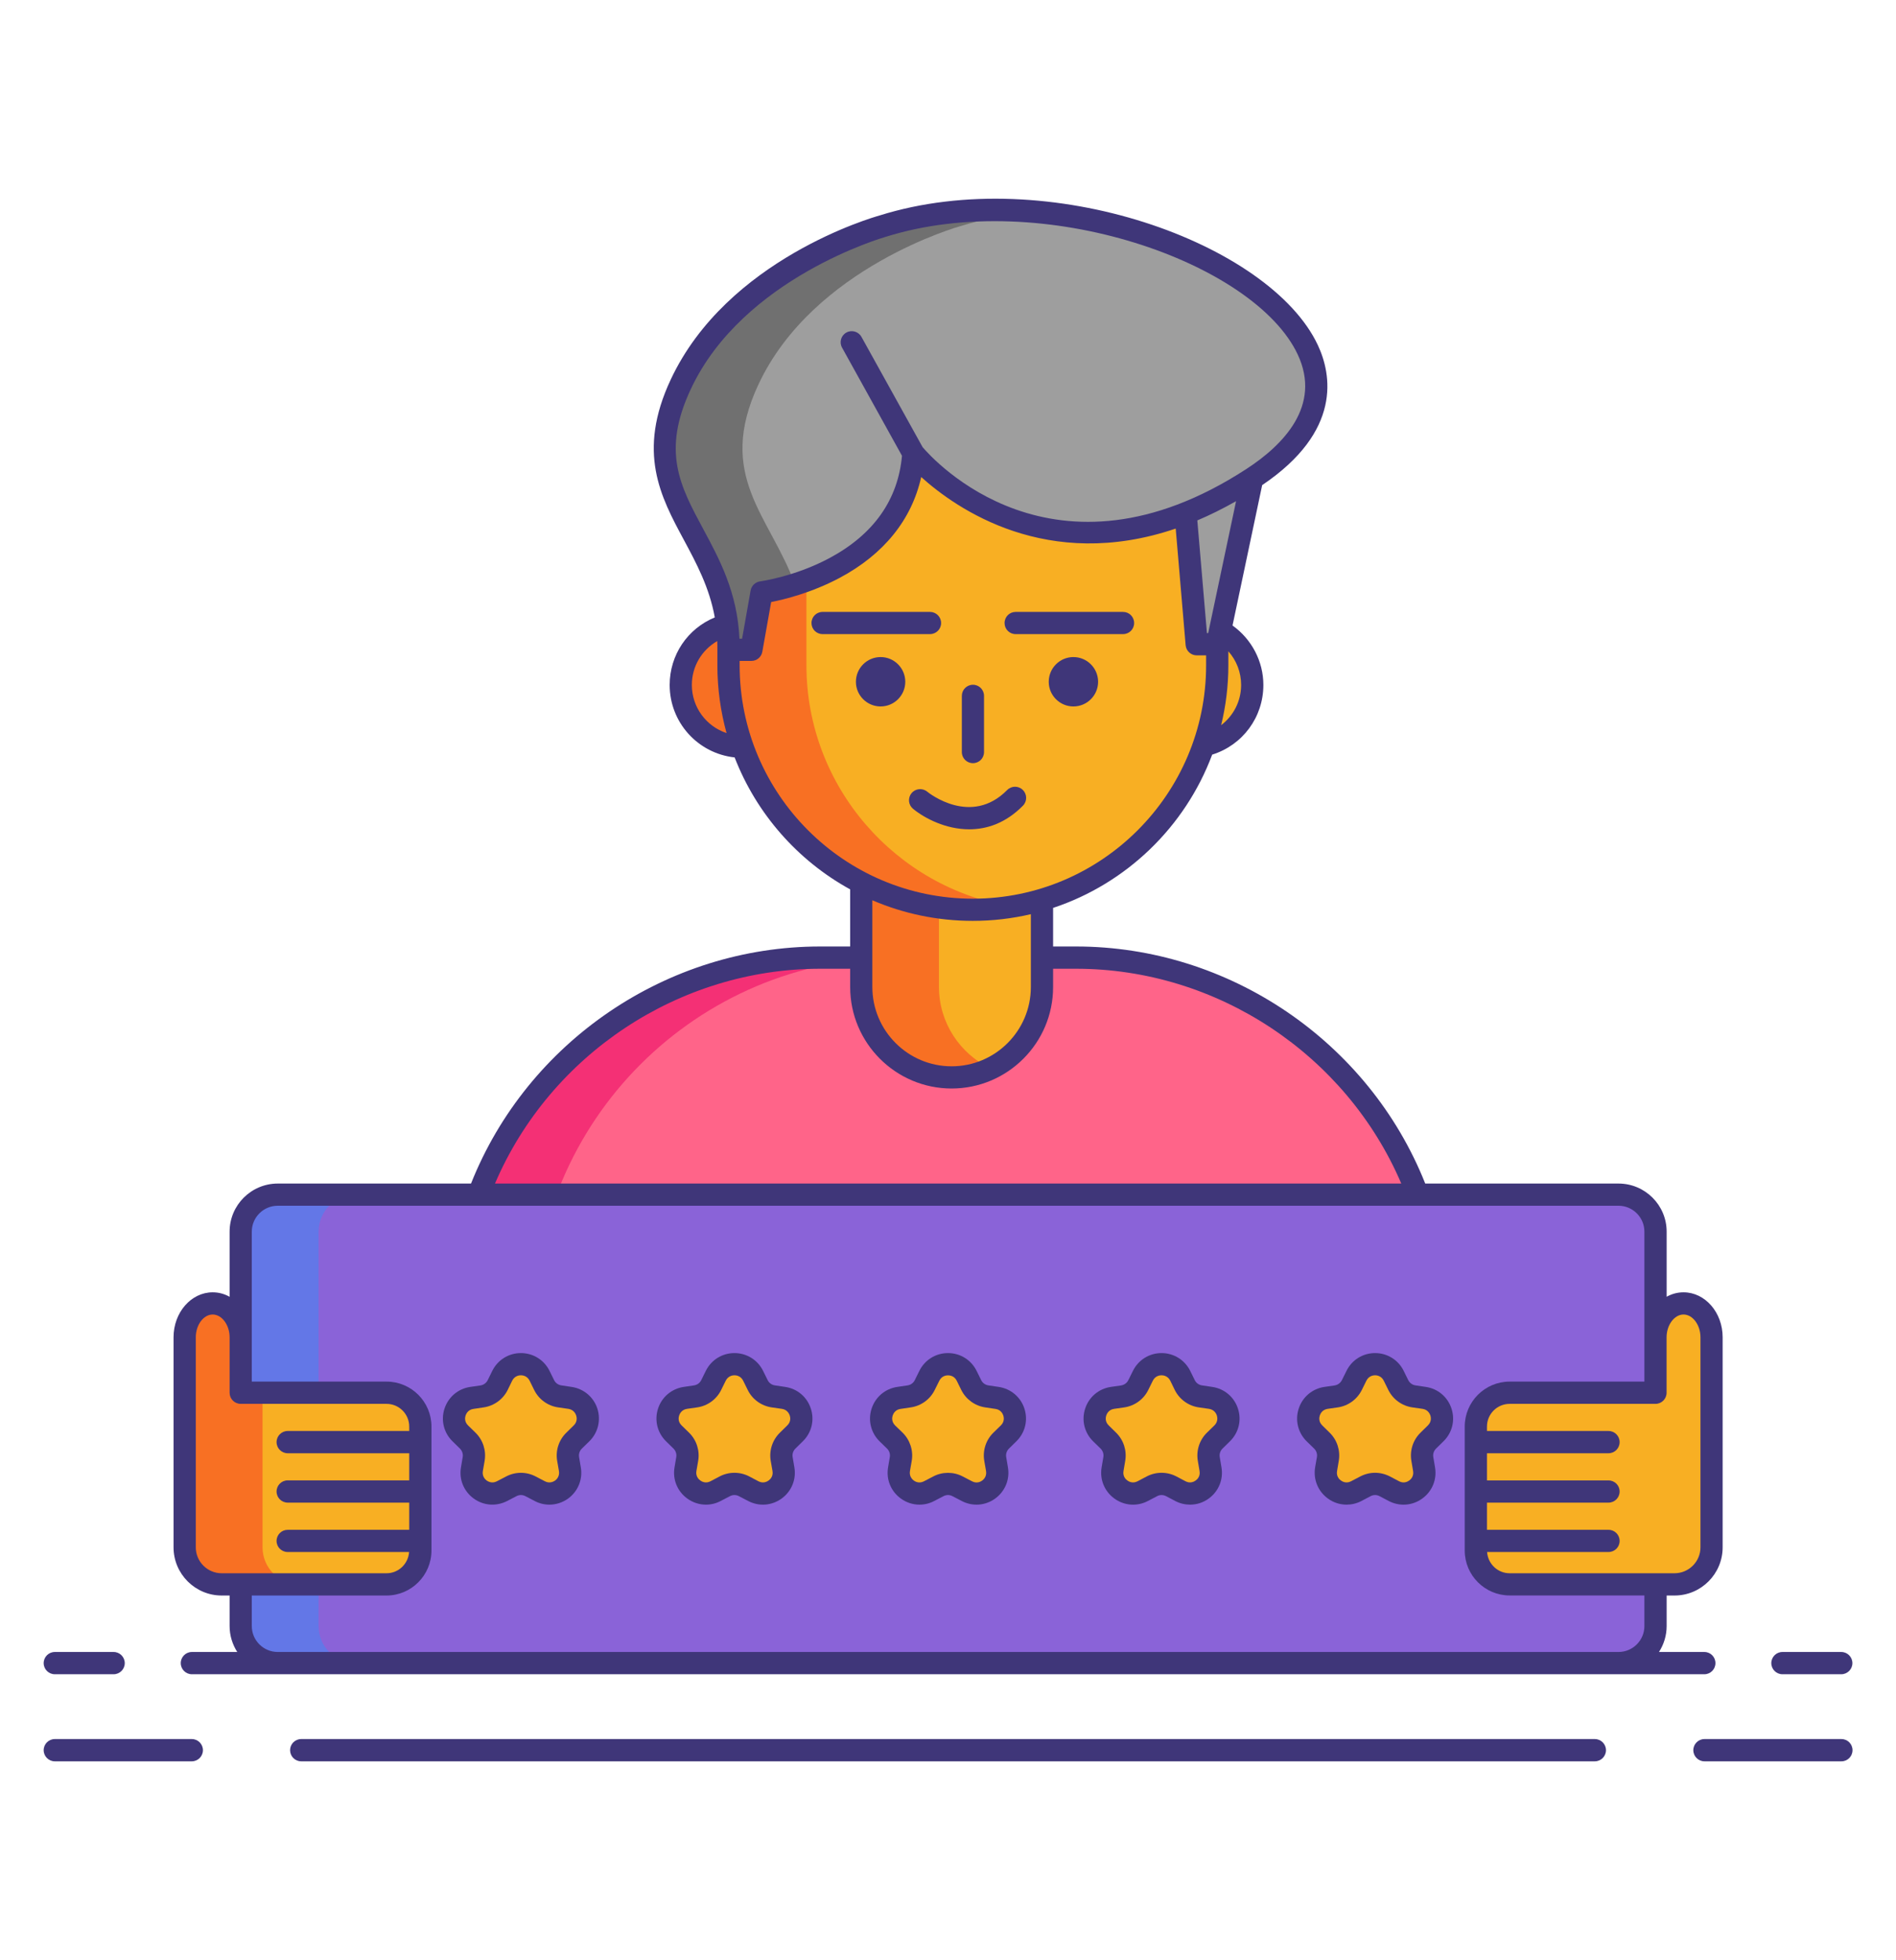 <svg width="30" height="31" viewBox="0 0 30 31" fill="none" xmlns="http://www.w3.org/2000/svg">
<path d="M17.029 15.144H12.98C9.794 15.144 7.211 17.727 7.211 20.913V22.32H22.798V20.913C22.798 17.727 20.215 15.144 17.029 15.144Z" fill="#FF6489"/>
<path d="M14.212 15.144H12.98C9.794 15.144 7.211 17.727 7.211 20.913V22.32H8.443V20.913C8.443 17.727 11.026 15.144 14.212 15.144Z" fill="#F43075"/>
<path d="M25.609 26.301H4.395C4.071 26.301 3.809 26.039 3.809 25.715V19.479C3.809 19.155 4.071 18.893 4.395 18.893H25.609C25.933 18.893 26.195 19.155 26.195 19.479V25.715C26.195 26.039 25.933 26.301 25.609 26.301Z" fill="#8A63D8"/>
<path d="M5.041 25.715V19.479C5.041 19.155 5.303 18.893 5.627 18.893H4.395C4.071 18.893 3.809 19.155 3.809 19.479V25.715C3.809 26.039 4.071 26.301 4.395 26.301H5.627C5.303 26.301 5.041 26.039 5.041 25.715Z" fill="#6377E7"/>
<path d="M24.961 25.715V19.479C24.961 19.155 24.699 18.893 24.375 18.893H25.607C25.931 18.893 26.193 19.155 26.193 19.479V25.715C26.193 26.039 25.931 26.301 25.607 26.301H24.375C24.699 26.301 24.961 26.039 24.961 25.715Z" fill="#8A63D8"/>
<path d="M6.116 25.056C6.41 25.056 6.651 24.815 6.651 24.52V24.368V22.56C6.651 22.266 6.41 22.025 6.116 22.025H3.809V21.148C3.809 20.853 3.609 20.612 3.365 20.612C3.121 20.612 2.922 20.853 2.922 21.148V22.326V24.47C2.922 24.793 3.184 25.056 3.508 25.056H6.031H6.116V25.056Z" fill="#F8AF23"/>
<path d="M4.154 24.47V22.326V22.025H3.809V21.148C3.809 20.854 3.609 20.613 3.365 20.613C3.121 20.613 2.922 20.854 2.922 21.148V22.326V24.47C2.922 24.794 3.184 25.056 3.508 25.056H4.74C4.416 25.056 4.154 24.794 4.154 24.47Z" fill="#F87023"/>
<path d="M23.887 25.056C23.592 25.056 23.352 24.815 23.352 24.521V24.369V22.56C23.352 22.266 23.592 22.025 23.887 22.025H26.194V21.148C26.194 20.854 26.394 20.613 26.637 20.613C26.881 20.613 27.081 20.854 27.081 21.148V22.326V24.47C27.081 24.794 26.818 25.056 26.495 25.056H23.971H23.887V25.056Z" fill="#F8AF23"/>
<path d="M11.748 11.81C12.289 11.81 12.727 11.372 12.727 10.832C12.727 10.291 12.289 9.853 11.748 9.853C11.208 9.853 10.77 10.291 10.77 10.832C10.77 11.372 11.208 11.81 11.748 11.81Z" fill="#F87023"/>
<path d="M18.834 11.81C19.375 11.81 19.813 11.372 19.813 10.832C19.813 10.291 19.375 9.853 18.834 9.853C18.294 9.853 17.855 10.291 17.855 10.832C17.855 11.372 18.294 11.81 18.834 11.81Z" fill="#F8AF23"/>
<path d="M15.055 17.038C14.268 17.038 13.625 16.395 13.625 15.608V14.023C13.625 13.237 14.268 12.594 15.055 12.594C15.841 12.594 16.484 13.237 16.484 14.023V15.608C16.484 16.395 15.841 17.038 15.055 17.038Z" fill="#F8AF23"/>
<path d="M14.857 15.608V14.023C14.857 13.458 15.191 12.967 15.671 12.736C15.484 12.646 15.275 12.594 15.055 12.594C14.268 12.594 13.625 13.237 13.625 14.023V15.608C13.625 16.395 14.268 17.038 15.055 17.038C15.275 17.038 15.484 16.986 15.671 16.896C15.191 16.665 14.857 16.174 14.857 15.608Z" fill="#F87023"/>
<path d="M15.394 14.387C13.267 14.387 11.527 12.647 11.527 10.521V8.991C11.527 6.865 13.267 5.125 15.394 5.125C17.52 5.125 19.261 6.865 19.261 8.991V10.521C19.26 12.648 17.52 14.387 15.394 14.387Z" fill="#F8AF23"/>
<path d="M12.76 10.521V8.991C12.76 7.074 14.174 5.472 16.01 5.175C15.809 5.142 15.604 5.125 15.394 5.125C13.267 5.125 11.527 6.865 11.527 8.991V10.521C11.527 12.648 13.267 14.387 15.394 14.387C15.604 14.387 15.809 14.37 16.01 14.337C14.174 14.04 12.76 12.438 12.76 10.521Z" fill="#F87023"/>
<path d="M13.934 11.172C14.149 11.172 14.324 10.997 14.324 10.782C14.324 10.566 14.149 10.391 13.934 10.391C13.718 10.391 13.543 10.566 13.543 10.782C13.543 10.997 13.718 11.172 13.934 11.172Z" fill="#3F3679"/>
<path d="M16.984 11.172C17.2 11.172 17.375 10.997 17.375 10.782C17.375 10.566 17.2 10.391 16.984 10.391C16.769 10.391 16.594 10.566 16.594 10.782C16.594 10.997 16.769 11.172 16.984 11.172Z" fill="#3F3679"/>
<path d="M18.758 8.117L18.934 10.188H19.259L19.813 7.566C19.813 7.566 19.109 7.218 18.758 8.117Z" fill="#9E9E9E"/>
<path d="M11.528 10.276H11.891L12.052 9.368C12.052 9.368 14.322 9.075 14.454 7.171C14.454 7.171 16.52 9.705 19.816 7.566C23.111 5.427 17.638 2.425 13.965 3.577C13.965 3.577 11.643 4.221 10.773 6.077C9.903 7.932 11.551 8.44 11.528 10.276Z" fill="#9E9E9E"/>
<path d="M12.002 6.077C12.871 4.222 15.193 3.577 15.193 3.577C15.567 3.46 15.96 3.386 16.36 3.35C15.546 3.279 14.716 3.34 13.961 3.577C13.961 3.577 11.639 4.222 10.769 6.077C9.9 7.932 11.547 8.44 11.524 10.276H11.887L12.048 9.368C12.048 9.368 12.27 9.339 12.578 9.242C12.183 8.157 11.32 7.53 12.002 6.077Z" fill="#707070"/>
<path d="M8.541 21.757L8.613 21.903C8.661 22 8.754 22.068 8.861 22.083L9.022 22.107C9.292 22.146 9.4 22.478 9.205 22.669L9.088 22.782C9.011 22.858 8.975 22.967 8.993 23.073L9.021 23.234C9.067 23.503 8.785 23.708 8.543 23.581L8.399 23.505C8.303 23.455 8.189 23.455 8.093 23.505L7.949 23.581C7.707 23.708 7.425 23.503 7.471 23.234L7.498 23.073C7.517 22.967 7.481 22.858 7.404 22.782L7.287 22.669C7.092 22.478 7.2 22.146 7.47 22.107L7.631 22.083C7.738 22.068 7.831 22 7.879 21.903L7.951 21.757C8.071 21.512 8.42 21.512 8.541 21.757Z" fill="#F8AF23"/>
<path d="M11.92 21.757L11.992 21.903C12.04 22 12.133 22.068 12.24 22.083L12.401 22.107C12.671 22.146 12.779 22.478 12.584 22.669L12.467 22.782C12.389 22.858 12.354 22.967 12.372 23.073L12.4 23.234C12.446 23.503 12.164 23.708 11.922 23.581L11.778 23.505C11.682 23.455 11.568 23.455 11.472 23.505L11.328 23.581C11.086 23.708 10.804 23.503 10.85 23.234L10.877 23.073C10.896 22.967 10.86 22.858 10.783 22.782L10.666 22.669C10.471 22.478 10.579 22.146 10.849 22.107L11.01 22.083C11.117 22.068 11.21 22 11.258 21.903L11.33 21.757C11.45 21.512 11.799 21.512 11.92 21.757Z" fill="#F8AF23"/>
<path d="M15.299 21.757L15.371 21.903C15.419 22 15.512 22.068 15.619 22.083L15.78 22.107C16.05 22.146 16.158 22.478 15.962 22.669L15.846 22.782C15.768 22.858 15.733 22.967 15.751 23.073L15.779 23.234C15.825 23.503 15.543 23.708 15.301 23.581L15.157 23.505C15.061 23.455 14.946 23.455 14.851 23.505L14.707 23.581C14.465 23.708 14.183 23.503 14.229 23.234L14.256 23.073C14.275 22.967 14.239 22.858 14.162 22.782L14.045 22.669C13.85 22.478 13.958 22.146 14.228 22.107L14.389 22.083C14.496 22.068 14.588 22 14.637 21.903L14.709 21.757C14.829 21.512 15.178 21.512 15.299 21.757Z" fill="#F8AF23"/>
<path d="M18.678 21.757L18.75 21.903C18.798 22 18.89 22.068 18.998 22.083L19.159 22.107C19.429 22.146 19.537 22.478 19.341 22.669L19.225 22.782C19.147 22.858 19.112 22.967 19.13 23.073L19.158 23.234C19.204 23.503 18.921 23.708 18.68 23.581L18.536 23.505C18.44 23.455 18.325 23.455 18.229 23.505L18.085 23.581C17.844 23.708 17.561 23.503 17.608 23.234L17.635 23.073C17.654 22.967 17.618 22.858 17.541 22.782L17.424 22.669C17.229 22.478 17.337 22.146 17.607 22.107L17.767 22.083C17.875 22.068 17.967 22 18.015 21.903L18.087 21.757C18.208 21.512 18.557 21.512 18.678 21.757Z" fill="#F8AF23"/>
<path d="M22.057 21.757L22.129 21.903C22.177 22 22.269 22.068 22.377 22.083L22.538 22.107C22.808 22.146 22.916 22.478 22.72 22.669L22.604 22.782C22.526 22.858 22.491 22.967 22.509 23.073L22.537 23.234C22.583 23.503 22.3 23.708 22.059 23.581L21.915 23.505C21.819 23.455 21.704 23.455 21.608 23.505L21.464 23.581C21.223 23.708 20.94 23.503 20.987 23.234L21.014 23.073C21.032 22.967 20.997 22.858 20.919 22.782L20.803 22.669C20.608 22.478 20.715 22.146 20.985 22.107L21.146 22.083C21.254 22.068 21.346 22 21.394 21.903L21.466 21.757C21.587 21.512 21.936 21.512 22.057 21.757Z" fill="#F8AF23"/>
<path d="M3.035 27.502H0.867C0.77 27.502 0.691 27.581 0.691 27.678C0.691 27.775 0.77 27.854 0.867 27.854H3.035C3.132 27.854 3.211 27.775 3.211 27.678C3.211 27.581 3.132 27.502 3.035 27.502Z" fill="#3F3679"/>
<path d="M29.137 27.502H26.969C26.872 27.502 26.793 27.581 26.793 27.678C26.793 27.775 26.872 27.854 26.969 27.854H29.137C29.234 27.854 29.312 27.775 29.312 27.678C29.312 27.581 29.234 27.502 29.137 27.502Z" fill="#3F3679"/>
<path d="M25.235 27.502H4.766C4.668 27.502 4.59 27.581 4.59 27.678C4.59 27.775 4.668 27.854 4.766 27.854H25.235C25.332 27.854 25.411 27.775 25.411 27.678C25.411 27.581 25.332 27.502 25.235 27.502Z" fill="#3F3679"/>
<path d="M0.867 26.477H1.798C1.895 26.477 1.974 26.398 1.974 26.301C1.974 26.204 1.895 26.125 1.798 26.125H0.867C0.77 26.125 0.691 26.204 0.691 26.301C0.691 26.398 0.77 26.477 0.867 26.477Z" fill="#3F3679"/>
<path d="M28.203 26.477H29.134C29.231 26.477 29.31 26.398 29.31 26.301C29.31 26.204 29.231 26.125 29.134 26.125H28.203C28.106 26.125 28.027 26.204 28.027 26.301C28.027 26.398 28.106 26.477 28.203 26.477Z" fill="#3F3679"/>
<path d="M27.143 26.301C27.143 26.204 27.065 26.125 26.968 26.125H26.25C26.326 26.006 26.371 25.866 26.371 25.715V25.232H26.495C26.916 25.232 27.257 24.89 27.257 24.47V21.148C27.257 20.756 26.98 20.437 26.638 20.437C26.542 20.437 26.452 20.462 26.371 20.507V19.478C26.371 19.058 26.029 18.717 25.609 18.717H22.551C21.658 16.472 19.447 14.968 17.026 14.968H16.663V14.358C17.824 13.973 18.753 13.075 19.18 11.934C19.661 11.784 19.99 11.343 19.99 10.832C19.99 10.458 19.804 10.107 19.502 9.892L19.971 7.672C21.239 6.818 21.069 5.919 20.851 5.456C20.095 3.849 16.593 2.568 13.916 3.408C13.819 3.435 11.506 4.096 10.613 6.002C10.074 7.151 10.453 7.856 10.82 8.537C11.019 8.908 11.224 9.288 11.31 9.764C10.879 9.941 10.596 10.358 10.596 10.832C10.596 11.425 11.042 11.915 11.624 11.978C11.97 12.87 12.622 13.609 13.452 14.065V14.968H12.977C10.555 14.968 8.346 16.471 7.453 18.717H4.395C3.975 18.717 3.633 19.058 3.633 19.478V20.508C3.552 20.462 3.461 20.437 3.365 20.437C3.024 20.437 2.746 20.756 2.746 21.148V24.47C2.746 24.89 3.088 25.232 3.508 25.232H3.633V25.715C3.633 25.866 3.678 26.006 3.754 26.125H3.036C2.939 26.125 2.86 26.204 2.86 26.301C2.86 26.398 2.939 26.477 3.036 26.477H4.395H25.609H26.968C27.065 26.477 27.143 26.398 27.143 26.301ZM26.638 20.788C26.783 20.788 26.906 20.953 26.906 21.148V24.47C26.906 24.696 26.722 24.88 26.495 24.88H23.887C23.697 24.88 23.543 24.731 23.53 24.544H25.451C25.549 24.544 25.627 24.466 25.627 24.369C25.627 24.271 25.549 24.193 25.451 24.193H23.528V23.763H25.451C25.549 23.763 25.627 23.684 25.627 23.587C25.627 23.49 25.549 23.412 25.451 23.412H23.528V22.982H25.451C25.549 22.982 25.627 22.903 25.627 22.806C25.627 22.709 25.549 22.63 25.451 22.63H23.528V22.56C23.528 22.362 23.689 22.201 23.887 22.201H26.195C26.292 22.201 26.37 22.122 26.37 22.025V21.605C26.37 21.605 26.37 21.604 26.37 21.604V21.146C26.371 20.952 26.494 20.788 26.638 20.788ZM19.117 10.012H19.097L18.945 8.23C19.144 8.146 19.349 8.044 19.558 7.926L19.117 10.012ZM19.322 11.468C19.396 11.164 19.436 10.847 19.436 10.521V10.3C19.564 10.444 19.638 10.631 19.638 10.832C19.638 11.09 19.516 11.32 19.322 11.468ZM10.931 6.152C11.755 4.393 13.988 3.753 14.016 3.745C16.502 2.965 19.849 4.151 20.533 5.605C20.916 6.419 20.301 7.041 19.718 7.419C16.67 9.397 14.758 7.26 14.598 7.071L13.631 5.328C13.584 5.243 13.477 5.212 13.392 5.259C13.307 5.306 13.276 5.413 13.324 5.498L14.272 7.208C14.208 7.906 13.824 8.45 13.128 8.824C12.579 9.119 12.033 9.193 12.028 9.194C11.952 9.204 11.891 9.262 11.877 9.337L11.742 10.101H11.7C11.668 9.37 11.383 8.841 11.129 8.37C10.759 7.683 10.467 7.14 10.931 6.152ZM10.947 10.832C10.947 10.539 11.104 10.279 11.349 10.138C11.351 10.182 11.351 10.228 11.351 10.274V10.521C11.351 10.892 11.402 11.252 11.496 11.593C11.176 11.487 10.947 11.186 10.947 10.832ZM11.703 10.521V10.452H11.889C11.975 10.452 12.047 10.391 12.062 10.307L12.202 9.521C12.41 9.48 12.841 9.375 13.285 9.139C13.985 8.766 14.425 8.219 14.576 7.544C15.136 8.049 16.573 9.049 18.603 8.359L18.76 10.203C18.768 10.294 18.844 10.364 18.935 10.364H19.084V10.521C19.084 12.556 17.428 14.212 15.393 14.212C13.358 14.212 11.703 12.556 11.703 10.521ZM15.393 14.563C15.709 14.563 16.016 14.526 16.311 14.457V15.609C16.311 16.3 15.749 16.863 15.057 16.863C14.366 16.863 13.803 16.3 13.803 15.609V14.237C14.292 14.447 14.829 14.563 15.393 14.563ZM12.977 15.32H13.452V15.609C13.452 16.494 14.172 17.214 15.057 17.214C15.943 17.214 16.663 16.494 16.663 15.609V15.32H17.026C19.257 15.32 21.299 16.676 22.172 18.717H7.832C8.705 16.676 10.745 15.32 12.977 15.32ZM3.098 24.47V21.148C3.098 20.953 3.22 20.788 3.365 20.788C3.51 20.788 3.633 20.953 3.633 21.148V22.025C3.633 22.122 3.711 22.201 3.809 22.201H6.116C6.314 22.201 6.475 22.362 6.475 22.56V22.63H4.552C4.455 22.63 4.376 22.709 4.376 22.806C4.376 22.903 4.455 22.982 4.552 22.982H6.475V23.411H4.552C4.455 23.411 4.376 23.49 4.376 23.587C4.376 23.684 4.455 23.763 4.552 23.763H6.475V24.193H4.552C4.455 24.193 4.376 24.271 4.376 24.369C4.376 24.466 4.455 24.544 4.552 24.544H6.473C6.46 24.731 6.306 24.88 6.116 24.88H3.508C3.282 24.88 3.098 24.696 3.098 24.47ZM4.395 26.125C4.168 26.125 3.984 25.941 3.984 25.715V25.232H6.116C6.508 25.232 6.827 24.912 6.827 24.52V22.56C6.827 22.168 6.508 21.849 6.116 21.849H3.984V21.536C3.984 21.536 3.984 21.536 3.984 21.535V19.478C3.984 19.252 4.168 19.068 4.395 19.068H25.609C25.835 19.068 26.019 19.252 26.019 19.478V21.145C26.019 21.146 26.019 21.147 26.019 21.148V21.849H23.887C23.495 21.849 23.176 22.168 23.176 22.56V24.52C23.176 24.912 23.495 25.231 23.887 25.231H26.019V25.715C26.019 25.941 25.835 26.125 25.609 26.125H4.395V26.125Z" fill="#3F3679"/>
<path d="M15.395 12.069C15.492 12.069 15.57 11.991 15.57 11.893V11.005C15.57 10.908 15.492 10.829 15.395 10.829C15.297 10.829 15.219 10.908 15.219 11.005V11.893C15.219 11.991 15.297 12.069 15.395 12.069Z" fill="#3F3679"/>
<path d="M14.891 9.853C14.891 9.755 14.812 9.677 14.715 9.677H13.016C12.918 9.677 12.84 9.755 12.84 9.853C12.84 9.95 12.918 10.028 13.016 10.028H14.715C14.812 10.028 14.891 9.95 14.891 9.853Z" fill="#3F3679"/>
<path d="M16.07 10.028H17.77C17.867 10.028 17.945 9.95 17.945 9.853C17.945 9.755 17.867 9.677 17.77 9.677H16.07C15.973 9.677 15.895 9.755 15.895 9.853C15.895 9.95 15.973 10.028 16.07 10.028Z" fill="#3F3679"/>
<path d="M16.184 12.493C16.116 12.424 16.004 12.425 15.936 12.494C15.367 13.071 14.699 12.543 14.67 12.519C14.595 12.458 14.484 12.469 14.423 12.544C14.361 12.619 14.372 12.729 14.447 12.791C14.632 12.942 14.965 13.115 15.336 13.115C15.614 13.115 15.913 13.018 16.186 12.741C16.254 12.672 16.254 12.561 16.184 12.493Z" fill="#3F3679"/>
<path d="M9.044 21.933L8.883 21.909C8.833 21.902 8.789 21.871 8.767 21.825L8.695 21.679C8.609 21.506 8.436 21.398 8.242 21.398C8.048 21.398 7.875 21.506 7.789 21.68L7.717 21.826C7.695 21.871 7.652 21.902 7.602 21.91L7.441 21.933C7.249 21.961 7.093 22.093 7.033 22.277C6.973 22.461 7.022 22.659 7.161 22.794L7.277 22.908C7.313 22.943 7.33 22.994 7.321 23.044L7.294 23.204C7.261 23.395 7.338 23.584 7.495 23.698C7.651 23.812 7.855 23.826 8.027 23.736L8.171 23.661C8.216 23.637 8.269 23.637 8.314 23.661L8.458 23.736C8.532 23.776 8.613 23.795 8.693 23.795C8.798 23.795 8.901 23.762 8.99 23.698C9.146 23.584 9.223 23.395 9.19 23.204L9.163 23.044C9.154 22.994 9.171 22.943 9.207 22.908L9.324 22.794C9.462 22.659 9.511 22.461 9.452 22.276C9.392 22.092 9.235 21.961 9.044 21.933ZM9.078 22.542L8.962 22.656C8.842 22.772 8.788 22.939 8.816 23.103L8.844 23.264C8.858 23.348 8.806 23.397 8.783 23.414C8.759 23.43 8.697 23.465 8.621 23.425L8.477 23.35C8.33 23.272 8.154 23.272 8.007 23.35L7.863 23.425C7.787 23.465 7.725 23.43 7.701 23.414C7.678 23.397 7.626 23.348 7.64 23.264L7.668 23.103C7.696 22.939 7.642 22.772 7.523 22.656L7.406 22.542C7.344 22.482 7.358 22.412 7.367 22.385C7.376 22.358 7.406 22.293 7.491 22.281L7.652 22.257C7.817 22.233 7.959 22.13 8.033 21.981L8.104 21.835C8.143 21.758 8.213 21.749 8.242 21.749C8.271 21.749 8.342 21.758 8.38 21.835L8.452 21.981C8.525 22.13 8.667 22.233 8.832 22.257L8.993 22.28C9.078 22.293 9.108 22.358 9.117 22.385C9.126 22.412 9.14 22.482 9.078 22.542Z" fill="#3F3679"/>
<path d="M12.423 21.933L12.262 21.909C12.212 21.902 12.168 21.871 12.146 21.825L12.074 21.679C11.988 21.506 11.815 21.398 11.621 21.398C11.427 21.398 11.254 21.506 11.168 21.679L11.096 21.825C11.074 21.871 11.03 21.902 10.981 21.909L10.819 21.933C10.628 21.961 10.472 22.092 10.412 22.276C10.352 22.461 10.401 22.659 10.54 22.794L10.656 22.908C10.692 22.943 10.709 22.994 10.7 23.044L10.673 23.204C10.64 23.395 10.717 23.584 10.874 23.698C10.962 23.762 11.066 23.795 11.17 23.795C11.25 23.795 11.331 23.776 11.405 23.736L11.549 23.661C11.594 23.637 11.648 23.637 11.692 23.661L11.836 23.736C12.008 23.827 12.211 23.812 12.368 23.698C12.525 23.584 12.602 23.395 12.569 23.204L12.542 23.044C12.533 22.994 12.55 22.943 12.586 22.908L12.702 22.794C12.841 22.659 12.89 22.461 12.83 22.277C12.771 22.092 12.614 21.96 12.423 21.933ZM12.457 22.542L12.341 22.656C12.222 22.772 12.167 22.939 12.195 23.103L12.223 23.263C12.238 23.348 12.185 23.396 12.162 23.413C12.139 23.43 12.076 23.465 12 23.425L11.856 23.349C11.709 23.272 11.533 23.272 11.386 23.349L11.242 23.425C11.166 23.465 11.104 23.43 11.081 23.413C11.057 23.396 11.005 23.348 11.019 23.263L11.047 23.103C11.075 22.939 11.021 22.772 10.902 22.656L10.785 22.542C10.723 22.482 10.737 22.412 10.746 22.385C10.755 22.358 10.785 22.293 10.87 22.28L11.031 22.257C11.196 22.233 11.338 22.13 11.411 21.981L11.483 21.835C11.522 21.758 11.592 21.749 11.621 21.749C11.65 21.749 11.721 21.758 11.759 21.835L11.831 21.981C11.904 22.13 12.046 22.233 12.211 22.257L12.372 22.28C12.457 22.293 12.487 22.358 12.496 22.385C12.505 22.412 12.519 22.482 12.457 22.542Z" fill="#3F3679"/>
<path d="M15.801 21.933L15.64 21.909C15.59 21.902 15.547 21.871 15.525 21.826L15.453 21.68C15.367 21.506 15.194 21.398 15 21.398C14.806 21.398 14.633 21.506 14.547 21.679L14.475 21.825C14.453 21.871 14.409 21.902 14.36 21.909L14.198 21.933C14.007 21.961 13.851 22.092 13.791 22.277C13.731 22.461 13.78 22.659 13.918 22.794L14.035 22.908C14.071 22.943 14.088 22.994 14.079 23.044L14.052 23.204C14.019 23.395 14.096 23.584 14.253 23.698C14.341 23.762 14.445 23.795 14.549 23.795C14.629 23.795 14.71 23.776 14.784 23.736L14.928 23.661C14.973 23.637 15.027 23.637 15.071 23.661L15.215 23.736C15.387 23.827 15.591 23.812 15.747 23.698C15.904 23.584 15.981 23.395 15.948 23.204L15.921 23.044C15.912 22.994 15.929 22.943 15.965 22.908L16.081 22.794C16.22 22.659 16.269 22.461 16.209 22.276C16.149 22.092 15.993 21.961 15.801 21.933ZM15.836 22.542L15.719 22.656C15.6 22.772 15.546 22.939 15.574 23.103L15.602 23.264C15.616 23.349 15.564 23.397 15.541 23.414C15.518 23.431 15.455 23.466 15.379 23.425L15.235 23.35C15.161 23.311 15.081 23.292 15 23.292C14.919 23.292 14.838 23.311 14.765 23.35L14.621 23.425C14.545 23.465 14.482 23.431 14.459 23.414C14.436 23.397 14.384 23.348 14.398 23.264L14.426 23.103C14.454 22.939 14.399 22.772 14.281 22.656L14.164 22.543C14.102 22.482 14.116 22.413 14.125 22.385C14.134 22.358 14.164 22.293 14.249 22.281L14.41 22.257C14.575 22.233 14.717 22.13 14.79 21.981L14.863 21.835C14.901 21.758 14.972 21.75 15 21.75C15.029 21.75 15.1 21.758 15.138 21.835L15.21 21.981C15.284 22.13 15.426 22.233 15.59 22.257L15.751 22.281C15.836 22.293 15.866 22.358 15.875 22.385C15.884 22.412 15.898 22.482 15.836 22.542Z" fill="#3F3679"/>
<path d="M19.18 21.933L19.019 21.909C18.969 21.902 18.926 21.871 18.904 21.825L18.832 21.679C18.746 21.506 18.572 21.398 18.379 21.398C18.185 21.398 18.012 21.506 17.926 21.68L17.854 21.825C17.832 21.871 17.788 21.902 17.738 21.91L17.577 21.933C17.386 21.961 17.229 22.093 17.17 22.277C17.11 22.461 17.159 22.659 17.297 22.794L17.414 22.908C17.45 22.943 17.467 22.994 17.458 23.044L17.431 23.204C17.398 23.395 17.475 23.584 17.632 23.698C17.788 23.812 17.992 23.827 18.163 23.737L18.308 23.661C18.352 23.637 18.406 23.637 18.451 23.661L18.595 23.737C18.669 23.776 18.75 23.795 18.83 23.795C18.934 23.795 19.038 23.763 19.126 23.698C19.283 23.584 19.36 23.395 19.327 23.204L19.3 23.044C19.291 22.994 19.308 22.943 19.344 22.908L19.46 22.794C19.599 22.659 19.648 22.461 19.588 22.277C19.529 22.093 19.372 21.96 19.18 21.933ZM19.215 22.542L19.098 22.656C18.979 22.772 18.925 22.939 18.953 23.103L18.98 23.263C18.995 23.348 18.943 23.397 18.919 23.413C18.896 23.43 18.834 23.465 18.758 23.425L18.614 23.349C18.467 23.272 18.291 23.272 18.144 23.349L18 23.425C17.923 23.465 17.861 23.43 17.838 23.413C17.815 23.397 17.762 23.348 17.777 23.263L17.804 23.103C17.832 22.939 17.778 22.772 17.659 22.656L17.543 22.542C17.481 22.482 17.495 22.412 17.504 22.385C17.513 22.358 17.542 22.293 17.628 22.28L17.789 22.257C17.953 22.233 18.096 22.13 18.169 21.981L18.241 21.835C18.279 21.758 18.35 21.749 18.379 21.749C18.407 21.749 18.478 21.758 18.517 21.835L18.588 21.981C18.662 22.13 18.804 22.233 18.969 22.257L19.13 22.28C19.215 22.293 19.245 22.358 19.254 22.385C19.262 22.412 19.276 22.482 19.215 22.542Z" fill="#3F3679"/>
<path d="M22.559 21.933L22.398 21.909C22.348 21.902 22.305 21.871 22.282 21.825L22.21 21.679C22.125 21.506 21.951 21.398 21.758 21.398C21.564 21.398 21.39 21.506 21.305 21.68L21.233 21.825C21.21 21.871 21.167 21.902 21.117 21.91L20.956 21.933C20.765 21.961 20.608 22.093 20.549 22.277C20.489 22.461 20.538 22.659 20.676 22.794L20.793 22.908C20.829 22.943 20.846 22.994 20.837 23.044L20.809 23.204C20.777 23.395 20.854 23.584 21.011 23.698C21.099 23.763 21.203 23.795 21.307 23.795C21.387 23.795 21.468 23.776 21.542 23.737L21.686 23.661C21.731 23.637 21.785 23.637 21.829 23.661L21.973 23.737C22.145 23.827 22.348 23.812 22.505 23.698C22.662 23.584 22.739 23.395 22.706 23.204L22.679 23.044C22.67 22.994 22.687 22.943 22.723 22.908L22.839 22.794C22.978 22.659 23.027 22.461 22.967 22.277C22.907 22.092 22.751 21.96 22.559 21.933ZM22.593 22.542L22.477 22.656C22.358 22.772 22.304 22.939 22.332 23.103L22.359 23.263C22.374 23.348 22.321 23.397 22.298 23.413C22.275 23.43 22.213 23.465 22.137 23.425L21.993 23.349C21.919 23.311 21.838 23.291 21.757 23.291C21.677 23.291 21.596 23.311 21.523 23.349L21.378 23.425C21.302 23.465 21.24 23.43 21.217 23.413C21.194 23.397 21.141 23.348 21.156 23.263L21.183 23.103C21.211 22.939 21.157 22.772 21.038 22.656L20.922 22.542C20.86 22.482 20.874 22.412 20.883 22.385C20.892 22.358 20.921 22.293 21.007 22.28L21.168 22.257C21.332 22.233 21.474 22.13 21.548 21.981L21.62 21.835C21.658 21.758 21.729 21.749 21.758 21.749C21.786 21.749 21.857 21.758 21.895 21.835L21.967 21.981C22.041 22.13 22.183 22.233 22.348 22.257L22.509 22.28C22.594 22.293 22.623 22.358 22.633 22.385C22.641 22.412 22.655 22.482 22.593 22.542Z" fill="#3F3679"/>
</svg>
